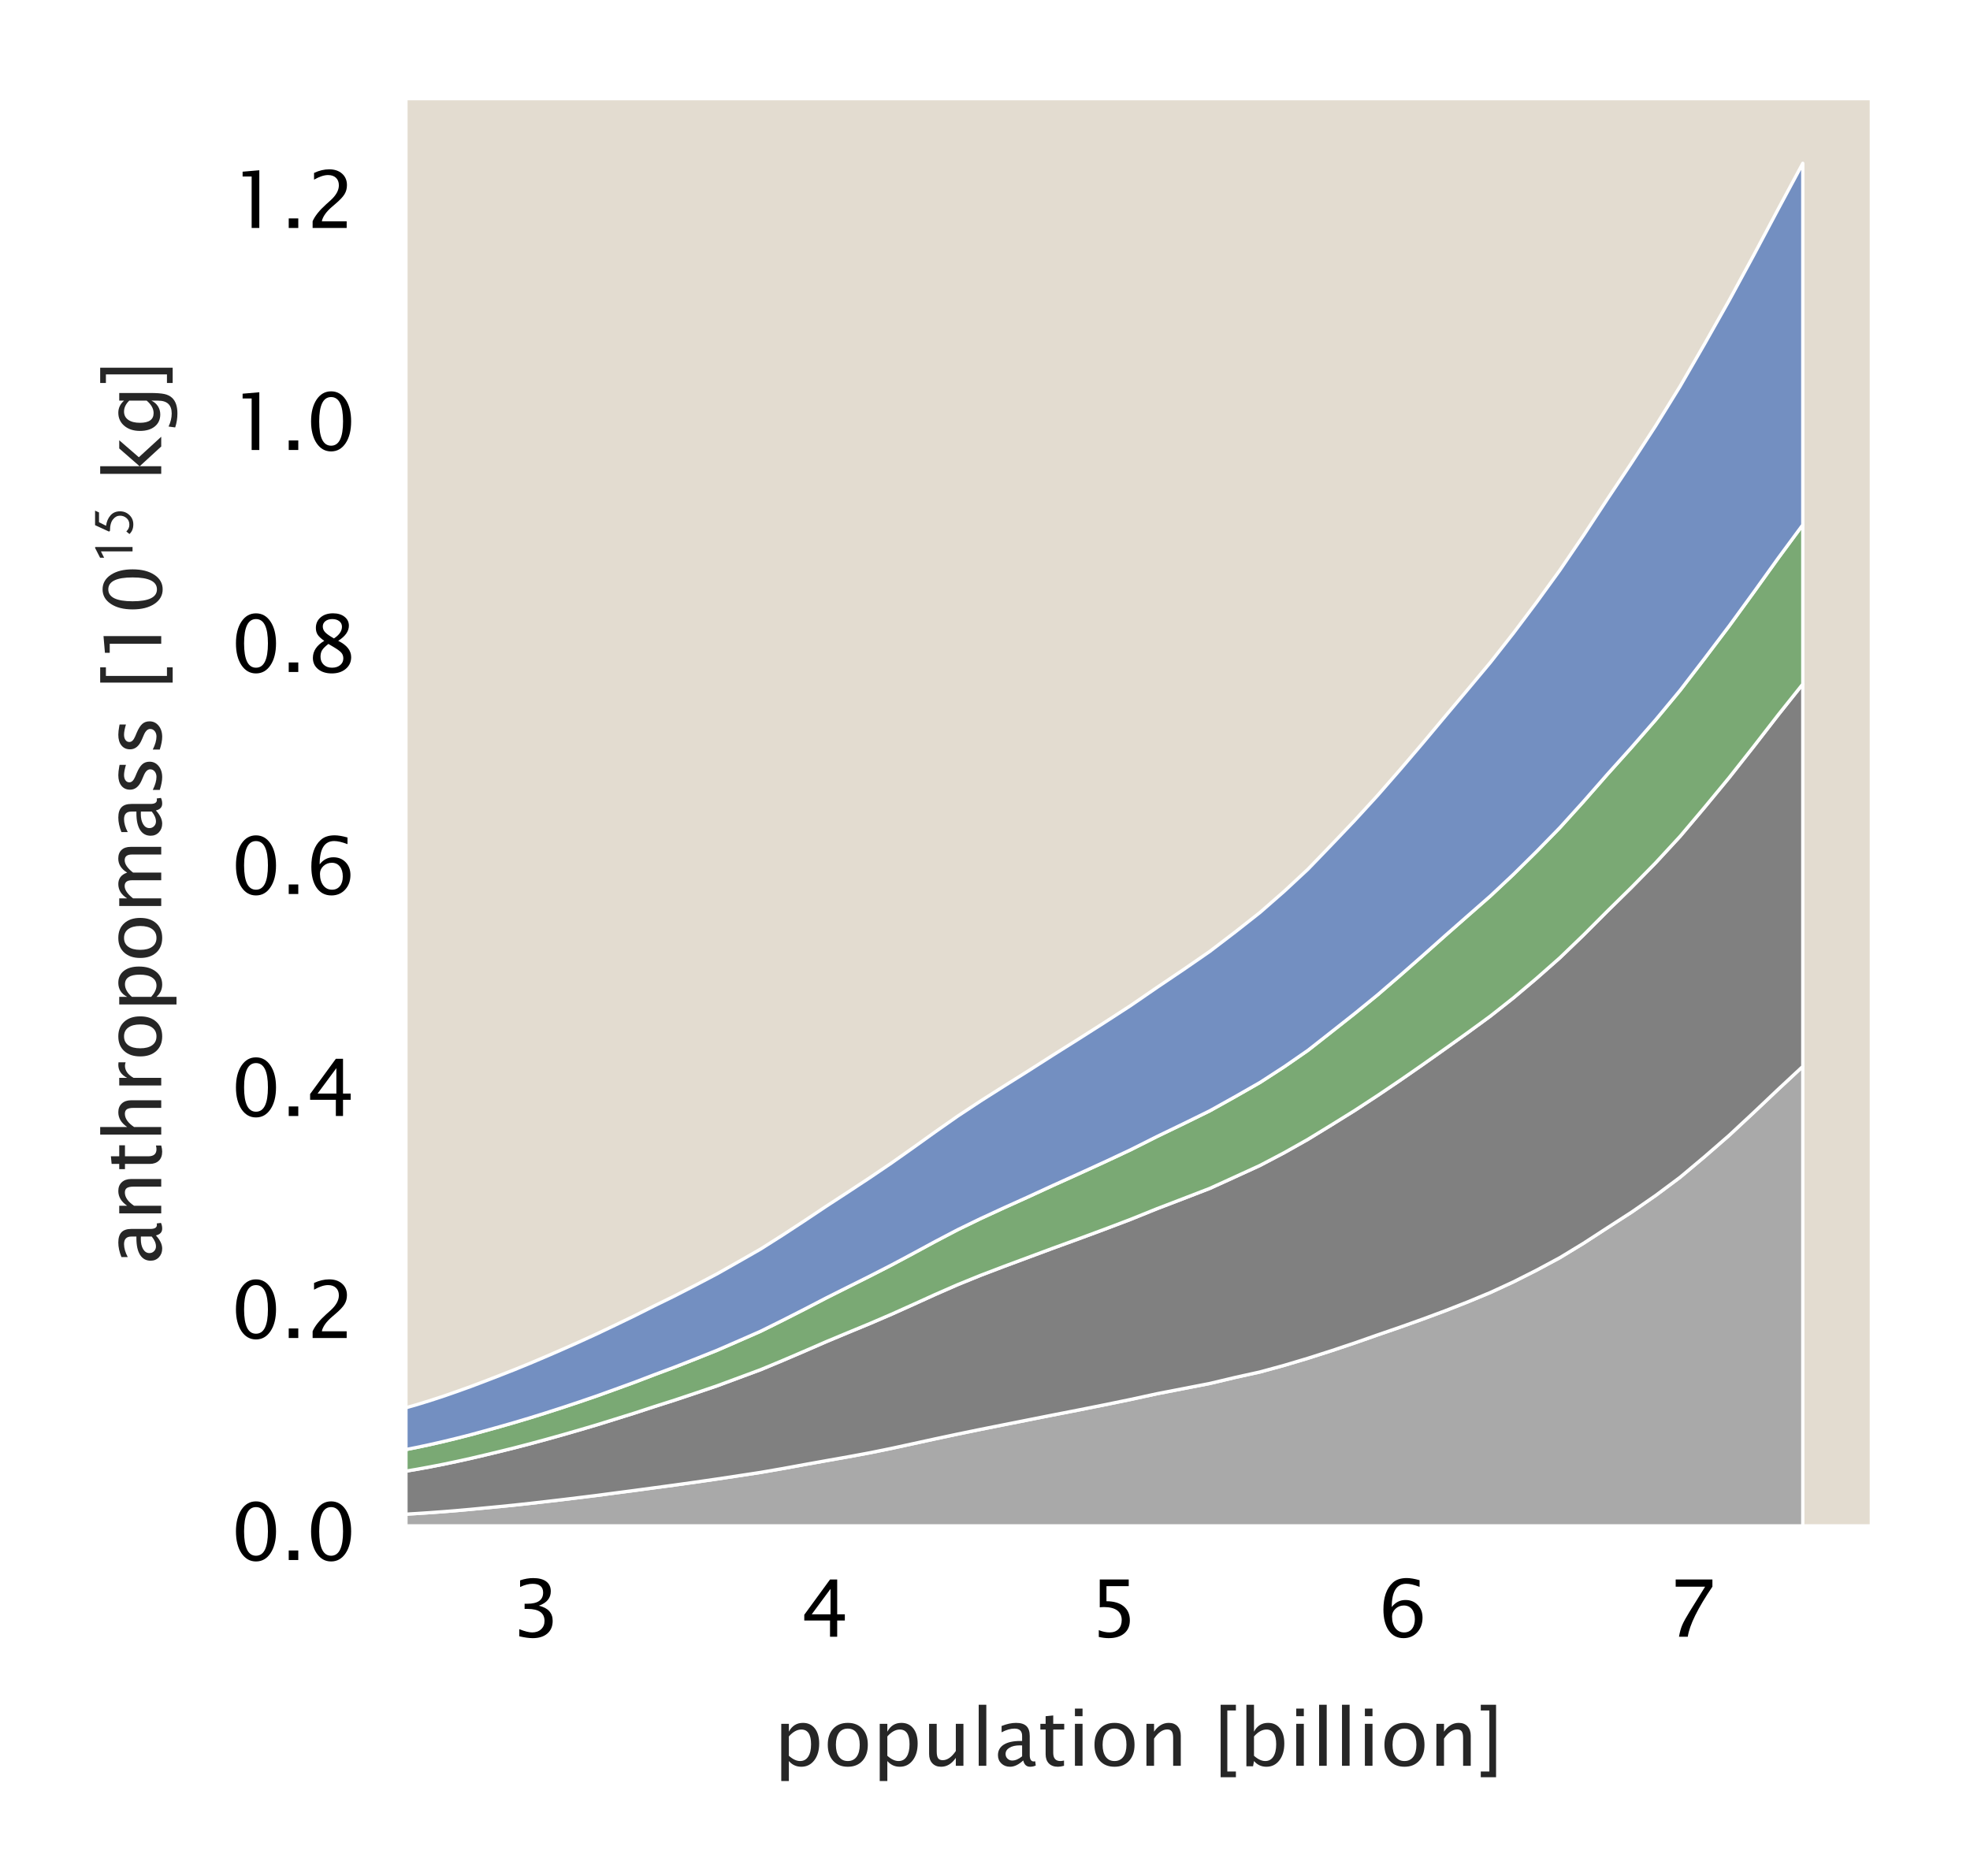 <?xml version="1.0" encoding="utf-8" standalone="no"?>
<!DOCTYPE svg PUBLIC "-//W3C//DTD SVG 1.1//EN"
  "http://www.w3.org/Graphics/SVG/1.1/DTD/svg11.dtd">
<!-- Created with matplotlib (https://matplotlib.org/) -->
<svg height="142.185pt" version="1.1" viewBox="0 0 149.287 142.185" width="149.287pt" xmlns="http://www.w3.org/2000/svg" xmlns:xlink="http://www.w3.org/1999/xlink">
 <defs>
  <style type="text/css">*{stroke-linecap:butt;stroke-linejoin:round;}</style>
 </defs>
 <g id="figure_1">
  <g id="patch_1">
   <path d="M 0 142.185 
L 149.287 142.185 
L 149.287 0 
L 0 0 
z
" style="fill:#ffffff;"/>
  </g>
  <g id="axes_1">
   <g id="patch_2">
    <path d="M 30.487 115.92 
L 142.087 115.92 
L 142.087 7.2 
L 30.487 7.2 
z
" style="fill:#e3dcd0;"/>
   </g>
   <g id="matplotlib.axis_1">
    <g id="xtick_1">
     <g id="text_1">
      <!-- 3 -->
      <g transform="translate(38.744 124.046)scale(0.06 -0.06)">
       <defs>
        <path d="M 10.156 0.531 
L 10.156 9.516 
Q 20.453 5.422 26.375 5.422 
Q 33.344 5.422 37.672 9.422 
Q 42 13.422 42 19.875 
Q 42 35.109 20.656 35.109 
L 16.844 35.109 
L 16.844 41.609 
L 20.219 41.656 
Q 40.234 41.656 40.234 55.766 
Q 40.234 66.844 26.953 66.844 
Q 19.828 66.844 11.141 62.797 
L 11.141 71.188 
Q 19.672 74.078 27.594 74.078 
Q 38.375 74.078 44.141 69.781 
Q 49.906 65.484 49.906 57.328 
Q 49.906 44.578 34.812 39.156 
Q 52.297 35.109 52.297 20.016 
Q 52.297 9.812 45.547 4 
Q 38.812 -1.812 27.047 -1.812 
Q 20.359 -1.812 10.156 0.531 
z
" id="LucidaSansUnicode-51"/>
       </defs>
       <use xlink:href="#LucidaSansUnicode-51"/>
      </g>
     </g>
    </g>
    <g id="xtick_2">
     <g id="text_2">
      <!-- 4 -->
      <g transform="translate(60.641 124.046)scale(0.06 -0.06)">
       <defs>
        <path d="M 37.641 0 
L 37.641 20.453 
L 5.125 20.453 
L 5.125 27.734 
L 37.641 72.266 
L 46.688 72.266 
L 46.688 28.328 
L 56.344 28.328 
L 56.344 20.453 
L 46.688 20.453 
L 46.688 0 
z
M 14.547 28.328 
L 38.281 28.328 
L 38.281 60.453 
z
" id="LucidaSansUnicode-52"/>
       </defs>
       <use xlink:href="#LucidaSansUnicode-52"/>
      </g>
     </g>
    </g>
    <g id="xtick_3">
     <g id="text_3">
      <!-- 5 -->
      <g transform="translate(82.538 124.046)scale(0.06 -0.06)">
       <defs>
        <path d="M 12.156 -0.297 
L 12.156 8.297 
Q 19.344 5.422 25.828 5.422 
Q 32.953 5.422 37.031 9.609 
Q 41.109 13.812 41.109 21.188 
Q 41.109 29.109 35.344 33.281 
Q 29.594 37.453 18.703 37.453 
Q 16.156 37.453 13.375 37.109 
L 13.375 72.266 
L 49.953 72.266 
L 49.953 63.875 
L 21.828 63.875 
L 21.828 44.828 
Q 35.75 44.828 43.562 38.422 
Q 51.375 32.031 51.375 20.703 
Q 51.375 10.156 44.266 4.172 
Q 37.156 -1.812 24.656 -1.812 
Q 19.094 -1.812 12.156 -0.297 
z
" id="LucidaSansUnicode-53"/>
       </defs>
       <use xlink:href="#LucidaSansUnicode-53"/>
      </g>
     </g>
    </g>
    <g id="xtick_4">
     <g id="text_4">
      <!-- 6 -->
      <g transform="translate(104.435 124.046)scale(0.06 -0.06)">
       <defs>
        <path d="M 17.188 37.453 
Q 24.078 46.391 34.516 46.391 
Q 44 46.391 50.031 40.109 
Q 56.062 33.844 56.062 24.031 
Q 56.062 12.75 49.297 5.469 
Q 42.531 -1.812 32.078 -1.812 
Q 20.172 -1.812 13.422 7.828 
Q 6.688 17.484 6.688 34.516 
Q 6.688 57.469 18.453 68.219 
Q 24.859 74.125 36.141 74.125 
Q 42.672 74.125 52.344 71.391 
L 52.344 62.984 
Q 42.141 66.891 35.547 66.891 
Q 17.188 66.891 17.188 37.453 
z
M 46.391 22.125 
Q 46.391 30.125 42.672 34.781 
Q 38.969 39.453 32.516 39.453 
Q 26.375 39.453 21.969 35.344 
Q 17.578 31.25 17.578 25.484 
Q 17.578 16.406 21.75 10.906 
Q 25.922 5.422 32.812 5.422 
Q 39.062 5.422 42.719 9.906 
Q 46.391 14.406 46.391 22.125 
z
" id="LucidaSansUnicode-54"/>
       </defs>
       <use xlink:href="#LucidaSansUnicode-54"/>
      </g>
     </g>
    </g>
    <g id="xtick_5">
     <g id="text_5">
      <!-- 7 -->
      <g transform="translate(126.333 124.046)scale(0.06 -0.06)">
       <defs>
        <path d="M 15.047 0 
Q 16.453 8.453 19.062 14.594 
Q 21.688 20.75 28.328 31.5 
L 48.047 63.234 
L 10.844 63.234 
L 10.844 72.266 
L 57.234 72.266 
L 57.234 63.234 
Q 29.438 22.266 26.125 0 
z
" id="LucidaSansUnicode-55"/>
       </defs>
       <use xlink:href="#LucidaSansUnicode-55"/>
      </g>
     </g>
    </g>
    <g id="text_6">
     <!-- population [billion] -->
     <g style="fill:#262626;" transform="translate(58.627 133.828)scale(0.06 -0.06)">
      <defs>
       <path d="M 9.625 -19.281 
L 9.625 53.031 
L 19.234 53.031 
L 19.234 43.062 
Q 25.141 54.203 36.969 54.203 
Q 46.531 54.203 52.016 47.219 
Q 57.516 40.234 57.516 28.125 
Q 57.516 14.938 51.281 6.859 
Q 45.062 -1.219 34.906 -1.219 
Q 25.484 -1.219 19.234 6 
L 19.234 -19.281 
z
M 19.234 12.641 
Q 26.656 6 33.406 6 
Q 40.047 6 43.656 11.547 
Q 47.266 17.094 47.266 27.156 
Q 47.266 45.797 34.969 45.797 
Q 26.906 45.797 19.234 37.062 
z
" id="LucidaSansUnicode-112"/>
       <path d="M 30.719 -1.219 
Q 19.047 -1.219 12.234 6.25 
Q 5.422 13.719 5.422 26.516 
Q 5.422 39.312 12.234 46.75 
Q 19.047 54.203 30.719 54.203 
Q 42.391 54.203 49.188 46.75 
Q 56 39.312 56 26.516 
Q 56 13.719 49.188 6.25 
Q 42.391 -1.219 30.719 -1.219 
z
M 30.719 6 
Q 37.891 6 41.844 11.375 
Q 45.797 16.75 45.797 26.516 
Q 45.797 36.281 41.844 41.625 
Q 37.891 46.969 30.719 46.969 
Q 23.531 46.969 19.594 41.625 
Q 15.672 36.281 15.672 26.516 
Q 15.672 16.75 19.594 11.375 
Q 23.531 6 30.719 6 
z
" id="LucidaSansUnicode-111"/>
       <path d="M 42.781 0 
L 42.781 9.969 
Q 35.109 -1.219 24.172 -1.219 
Q 17.234 -1.219 13.125 3.141 
Q 9.031 7.516 9.031 14.938 
L 9.031 53.031 
L 18.656 53.031 
L 18.656 18.062 
Q 18.656 12.109 20.391 9.594 
Q 22.125 7.078 26.172 7.078 
Q 34.969 7.078 42.781 18.656 
L 42.781 53.031 
L 52.391 53.031 
L 52.391 0 
z
" id="LucidaSansUnicode-117"/>
       <path d="M 9.625 0 
L 9.625 77.094 
L 19.234 77.094 
L 19.234 0 
z
" id="LucidaSansUnicode-108"/>
       <path d="M 36.969 6.734 
Q 28.328 -1.219 20.312 -1.219 
Q 13.719 -1.219 9.375 2.906 
Q 5.031 7.031 5.031 13.328 
Q 5.031 22.016 12.328 26.672 
Q 19.625 31.344 33.297 31.344 
L 35.547 31.344 
L 35.547 37.75 
Q 35.547 46.969 25.922 46.969 
Q 18.453 46.969 9.625 42.281 
L 9.625 50.25 
Q 19.344 54.203 27.938 54.203 
Q 36.766 54.203 40.969 50.172 
Q 45.172 46.141 45.172 37.75 
L 45.172 13.719 
Q 45.172 5.469 50.25 5.469 
Q 50.875 5.469 52.094 5.672 
L 52.781 0.344 
Q 49.516 -1.219 45.562 -1.219 
Q 38.812 -1.219 36.969 6.734 
z
M 35.547 11.969 
L 35.547 25.688 
L 32.469 25.781 
Q 24.469 25.781 19.562 22.797 
Q 14.656 19.828 14.656 14.891 
Q 14.656 11.422 17.094 9.031 
Q 19.531 6.641 23.047 6.641 
Q 29.047 6.641 35.547 11.969 
z
" id="LucidaSansUnicode-97"/>
       <path d="M 33.25 0 
Q 28.812 -1.219 25.531 -1.219 
Q 18.219 -1.219 14.109 2.969 
Q 10.016 7.172 10.016 14.656 
L 10.016 45.797 
L 3.375 45.797 
L 3.375 53.031 
L 10.016 53.031 
L 10.016 62.641 
L 19.625 63.578 
L 19.625 53.031 
L 33.5 53.031 
L 33.5 45.797 
L 19.625 45.797 
L 19.625 16.406 
Q 19.625 6 28.609 6 
Q 30.516 6 33.25 6.641 
z
" id="LucidaSansUnicode-116"/>
       <path d="M 9.625 0 
L 9.625 53.031 
L 19.234 53.031 
L 19.234 0 
z
M 9.625 62.641 
L 9.625 72.266 
L 19.234 72.266 
L 19.234 62.641 
z
" id="LucidaSansUnicode-105"/>
       <path d="M 9.625 0 
L 9.625 53.031 
L 19.234 53.031 
L 19.234 43.062 
Q 26.859 54.203 37.891 54.203 
Q 44.828 54.203 48.906 49.828 
Q 52.984 45.453 52.984 38.094 
L 52.984 0 
L 43.359 0 
L 43.359 34.969 
Q 43.359 40.875 41.625 43.391 
Q 39.891 45.906 35.891 45.906 
Q 27.047 45.906 19.234 34.328 
L 19.234 0 
z
" id="LucidaSansUnicode-110"/>
       <path id="LucidaSansUnicode-32"/>
       <path d="M 9.625 -14.453 
L 9.625 77.094 
L 28.906 77.094 
L 28.906 69.875 
L 18.062 69.875 
L 18.062 -7.234 
L 28.906 -7.234 
L 28.906 -14.453 
z
" id="LucidaSansUnicode-91"/>
       <path d="M 9.625 -0.594 
L 9.625 77.094 
L 19.234 77.094 
L 19.234 43.062 
Q 25.141 54.203 36.969 54.203 
Q 46.531 54.203 52.016 47.219 
Q 57.516 40.234 57.516 28.125 
Q 57.516 14.938 51.281 6.859 
Q 45.062 -1.219 34.906 -1.219 
Q 25.484 -1.219 19.234 6 
L 18.062 -0.594 
z
M 19.234 12.641 
Q 26.656 6 33.406 6 
Q 40.047 6 43.656 11.547 
Q 47.266 17.094 47.266 27.156 
Q 47.266 45.797 34.969 45.797 
Q 26.906 45.797 19.234 37.062 
z
" id="LucidaSansUnicode-98"/>
       <path d="M 22.906 77.094 
L 22.906 -14.453 
L 3.609 -14.453 
L 3.609 -7.234 
L 14.453 -7.234 
L 14.453 69.875 
L 3.609 69.875 
L 3.609 77.094 
z
" id="LucidaSansUnicode-93"/>
      </defs>
      <use xlink:href="#LucidaSansUnicode-112"/>
      <use x="62.939" xlink:href="#LucidaSansUnicode-111"/>
      <use x="124.365" xlink:href="#LucidaSansUnicode-112"/>
      <use x="187.305" xlink:href="#LucidaSansUnicode-117"/>
      <use x="249.365" xlink:href="#LucidaSansUnicode-108"/>
      <use x="278.271" xlink:href="#LucidaSansUnicode-97"/>
      <use x="333.496" xlink:href="#LucidaSansUnicode-116"/>
      <use x="370.898" xlink:href="#LucidaSansUnicode-105"/>
      <use x="399.805" xlink:href="#LucidaSansUnicode-111"/>
      <use x="461.23" xlink:href="#LucidaSansUnicode-110"/>
      <use x="523.291" xlink:href="#LucidaSansUnicode-32"/>
      <use x="554.932" xlink:href="#LucidaSansUnicode-91"/>
      <use x="587.451" xlink:href="#LucidaSansUnicode-98"/>
      <use x="650.391" xlink:href="#LucidaSansUnicode-105"/>
      <use x="679.297" xlink:href="#LucidaSansUnicode-108"/>
      <use x="708.203" xlink:href="#LucidaSansUnicode-108"/>
      <use x="737.109" xlink:href="#LucidaSansUnicode-105"/>
      <use x="766.016" xlink:href="#LucidaSansUnicode-111"/>
      <use x="827.441" xlink:href="#LucidaSansUnicode-110"/>
      <use x="889.502" xlink:href="#LucidaSansUnicode-93"/>
     </g>
    </g>
   </g>
   <g id="matplotlib.axis_2">
    <g id="ytick_1">
     <g id="text_7">
      <!-- 0.0 -->
      <g transform="translate(17.5 118.233)scale(0.06 -0.06)">
       <defs>
        <path d="M 31.641 -1.812 
Q 20.266 -1.812 13.297 8.609 
Q 6.344 19.047 6.344 36.141 
Q 6.344 53.219 13.297 63.641 
Q 20.266 74.078 31.641 74.078 
Q 43.062 74.078 50 63.672 
Q 56.938 53.266 56.938 36.141 
Q 56.938 19.047 50 8.609 
Q 43.062 -1.812 31.641 -1.812 
z
M 31.641 5.422 
Q 46.734 5.422 46.734 36.141 
Q 46.734 66.844 31.641 66.844 
Q 16.609 66.844 16.609 36.141 
Q 16.609 5.422 31.641 5.422 
z
" id="LucidaSansUnicode-48"/>
        <path d="M 9.766 0 
L 9.766 12.062 
L 21.828 12.062 
L 21.828 0 
z
" id="LucidaSansUnicode-46"/>
       </defs>
       <use xlink:href="#LucidaSansUnicode-48"/>
       <use x="63.232" xlink:href="#LucidaSansUnicode-46"/>
       <use x="94.873" xlink:href="#LucidaSansUnicode-48"/>
      </g>
     </g>
    </g>
    <g id="ytick_2">
     <g id="text_8">
      <!-- 0.2 -->
      <g transform="translate(17.5 101.407)scale(0.06 -0.06)">
       <defs>
        <path d="M 8.297 0 
L 8.297 8.453 
Q 12.5 18.266 25.297 29.828 
L 30.812 34.766 
Q 41.453 44.391 41.453 53.859 
Q 41.453 59.906 37.812 63.375 
Q 34.188 66.844 27.781 66.844 
Q 20.312 66.844 10.109 61.031 
L 10.109 69.531 
Q 19.734 74.078 29.25 74.078 
Q 39.406 74.078 45.531 68.609 
Q 51.656 63.141 51.656 54.109 
Q 51.656 47.609 48.547 42.578 
Q 45.453 37.547 37.016 30.375 
L 33.297 27.203 
Q 21.734 17.391 19.922 8.453 
L 51.312 8.453 
L 51.312 0 
z
" id="LucidaSansUnicode-50"/>
       </defs>
       <use xlink:href="#LucidaSansUnicode-48"/>
       <use x="63.232" xlink:href="#LucidaSansUnicode-46"/>
       <use x="94.873" xlink:href="#LucidaSansUnicode-50"/>
      </g>
     </g>
    </g>
    <g id="ytick_3">
     <g id="text_9">
      <!-- 0.4 -->
      <g transform="translate(17.5 84.581)scale(0.06 -0.06)">
       <use xlink:href="#LucidaSansUnicode-48"/>
       <use x="63.232" xlink:href="#LucidaSansUnicode-46"/>
       <use x="94.873" xlink:href="#LucidaSansUnicode-52"/>
      </g>
     </g>
    </g>
    <g id="ytick_4">
     <g id="text_10">
      <!-- 0.6 -->
      <g transform="translate(17.5 67.756)scale(0.06 -0.06)">
       <use xlink:href="#LucidaSansUnicode-48"/>
       <use x="63.232" xlink:href="#LucidaSansUnicode-46"/>
       <use x="94.873" xlink:href="#LucidaSansUnicode-54"/>
      </g>
     </g>
    </g>
    <g id="ytick_5">
     <g id="text_11">
      <!-- 0.8 -->
      <g transform="translate(17.5 50.93)scale(0.06 -0.06)">
       <defs>
        <path d="M 23 39.359 
Q 17.047 43.5 14.719 47.062 
Q 12.406 50.641 12.406 55.672 
Q 12.406 63.875 18.406 69 
Q 24.422 74.125 34.078 74.125 
Q 43.016 74.125 48.562 69.781 
Q 54.109 65.438 54.109 58.5 
Q 54.109 48 40.625 39.359 
Q 56.984 31.344 56.984 18.703 
Q 56.984 9.672 50.141 3.922 
Q 43.312 -1.812 32.562 -1.812 
Q 21.828 -1.812 15.234 3.578 
Q 8.641 8.984 8.641 17.781 
Q 8.641 30.766 23 39.359 
z
M 35.25 42.391 
Q 45.359 49.031 45.359 57.172 
Q 45.359 61.531 41.969 64.188 
Q 38.578 66.844 33.109 66.844 
Q 27.781 66.844 24.453 64.234 
Q 21.141 61.625 21.141 57.469 
Q 21.141 53.422 24.141 50.188 
Q 27.156 46.969 35.25 42.391 
z
M 28.219 35.453 
Q 22.406 30.953 20.328 27.609 
Q 18.266 24.266 18.266 19.281 
Q 18.266 13.094 22.266 9.25 
Q 26.266 5.422 32.812 5.422 
Q 39.109 5.422 43.094 8.688 
Q 47.078 11.969 47.078 17.188 
Q 47.078 21.391 44.609 24.297 
Q 42.141 27.203 35.062 31.391 
z
" id="LucidaSansUnicode-56"/>
       </defs>
       <use xlink:href="#LucidaSansUnicode-48"/>
       <use x="63.232" xlink:href="#LucidaSansUnicode-46"/>
       <use x="94.873" xlink:href="#LucidaSansUnicode-56"/>
      </g>
     </g>
    </g>
    <g id="ytick_6">
     <g id="text_12">
      <!-- 1.0 -->
      <g transform="translate(17.5 34.104)scale(0.06 -0.06)">
       <defs>
        <path d="M 26.172 0 
L 26.172 65.047 
L 14.75 65.047 
L 14.75 71.094 
L 35.844 72.906 
L 35.844 0 
z
" id="LucidaSansUnicode-49"/>
       </defs>
       <use xlink:href="#LucidaSansUnicode-49"/>
       <use x="63.232" xlink:href="#LucidaSansUnicode-46"/>
       <use x="94.873" xlink:href="#LucidaSansUnicode-48"/>
      </g>
     </g>
    </g>
    <g id="ytick_7">
     <g id="text_13">
      <!-- 1.2 -->
      <g transform="translate(17.5 17.278)scale(0.06 -0.06)">
       <use xlink:href="#LucidaSansUnicode-49"/>
       <use x="63.232" xlink:href="#LucidaSansUnicode-46"/>
       <use x="94.873" xlink:href="#LucidaSansUnicode-50"/>
      </g>
     </g>
    </g>
    <g id="text_14">
     <!-- anthropomass [10$^{15}$ kg] -->
     <g style="fill:#262626;" transform="translate(12.24 95.85)rotate(-90)scale(0.06 -0.06)">
      <defs>
       <path d="M 9.625 0 
L 9.625 77.094 
L 19.234 77.094 
L 19.234 43.062 
Q 26.859 54.203 37.891 54.203 
Q 44.828 54.203 48.906 49.828 
Q 52.984 45.453 52.984 38.094 
L 52.984 0 
L 43.359 0 
L 43.359 34.969 
Q 43.359 40.875 41.625 43.391 
Q 39.891 45.906 35.891 45.906 
Q 27.047 45.906 19.234 34.328 
L 19.234 0 
z
" id="LucidaSansUnicode-104"/>
       <path d="M 9.625 0 
L 9.625 53.031 
L 19.234 53.031 
L 19.234 43.062 
Q 24.953 54.203 35.844 54.203 
Q 37.312 54.203 38.922 53.953 
L 38.922 44.969 
Q 36.422 45.797 34.516 45.797 
Q 25.391 45.797 19.234 34.969 
L 19.234 0 
z
" id="LucidaSansUnicode-114"/>
       <path d="M 9.625 0 
L 9.625 53.031 
L 19.234 53.031 
L 19.234 43.062 
Q 26.266 54.203 37.312 54.203 
Q 47.953 54.203 51.812 43.062 
Q 58.641 54.25 69.578 54.25 
Q 76.562 54.25 80.438 50.125 
Q 84.328 46 84.328 38.578 
L 84.328 0 
L 74.656 0 
L 74.656 37.062 
Q 74.656 46.141 67.484 46.141 
Q 60.016 46.141 51.812 35.547 
L 51.812 0 
L 42.141 0 
L 42.141 37.062 
Q 42.141 46.188 34.812 46.188 
Q 27.547 46.188 19.234 35.547 
L 19.234 0 
z
" id="LucidaSansUnicode-109"/>
       <path d="M 7.672 1.859 
L 7.672 10.688 
Q 17.094 6 24.078 6 
Q 28.219 6 30.953 8.25 
Q 33.688 10.5 33.688 13.875 
Q 33.688 18.797 26.031 22.016 
L 20.406 24.422 
Q 7.953 29.594 7.953 39.312 
Q 7.953 46.234 12.859 50.219 
Q 17.781 54.203 26.312 54.203 
Q 30.766 54.203 37.312 52.984 
L 39.312 52.594 
L 39.312 44.578 
Q 31.25 46.969 26.469 46.969 
Q 22.266 46.969 19.75 45.141 
Q 17.234 43.312 17.234 40.234 
Q 17.234 35.891 24.266 32.906 
L 28.906 30.953 
Q 36.766 27.641 40.031 23.953 
Q 43.312 20.266 43.312 14.75 
Q 43.312 7.766 37.797 3.266 
Q 32.281 -1.219 23.688 -1.219 
Q 17.094 -1.219 7.672 1.859 
z
" id="LucidaSansUnicode-115"/>
       <path d="M 30.203 0 
L 22.297 0 
L 22.297 57 
Q 20.094 56 15.75 53.75 
Q 11.406 51.5 10.797 51.203 
L 10.797 58.5 
L 28.797 67.703 
L 30.203 67.203 
z
" id="STIXGeneral-Regular-120803"/>
       <path d="M 45.797 67.594 
L 42.594 60.5 
L 24.906 60.5 
L 18.5 47.797 
Q 29.906 46.203 37.25 39.75 
Q 44.594 33.297 44.594 22.594 
Q 44.594 12.703 37.844 5.641 
Q 31.094 -1.406 21 -1.406 
Q 10 -1.406 3.594 5.594 
L 8.297 11.203 
Q 13.406 5.703 20.5 5.703 
Q 27.906 5.703 32.297 10.75 
Q 36.703 15.797 36.703 22.594 
Q 36.703 30 30.094 35.203 
Q 23.406 40.703 9.406 40.703 
L 8 42.406 
L 19.594 67.594 
z
" id="STIXGeneral-Regular-120807"/>
       <path d="M 9.625 0 
L 9.625 77.094 
L 19.234 77.094 
L 19.234 27.297 
L 41.703 53.031 
L 52.047 53.031 
L 30.609 28.266 
L 56.5 0 
L 44.188 0 
L 19.234 27.203 
L 19.234 0 
z
" id="LucidaSansUnicode-107"/>
       <path d="M 9.812 -17.625 
L 10.938 -9.281 
Q 19.281 -13.234 27.438 -13.234 
Q 43.656 -13.234 43.656 4 
L 43.656 12.359 
Q 41.156 7.078 36.547 4.141 
Q 31.938 1.219 26.266 1.219 
Q 16.656 1.219 11.031 8.125 
Q 5.422 15.047 5.422 26.859 
Q 5.422 38.969 11.812 46.578 
Q 18.219 54.203 28.375 54.203 
Q 37.25 54.203 43.656 46.969 
L 43.656 53.031 
L 53.328 53.031 
L 53.328 14.453 
Q 53.328 2 52.031 -3.984 
Q 50.734 -9.969 47.172 -13.766 
Q 40.875 -20.453 27.484 -20.453 
Q 18.312 -20.453 9.812 -17.625 
z
M 43.656 18.359 
L 43.656 40.375 
Q 37.312 46.969 29.828 46.969 
Q 23.188 46.969 19.422 41.641 
Q 15.672 36.328 15.672 26.906 
Q 15.672 9.625 27.938 9.625 
Q 36.281 9.625 43.656 18.359 
z
" id="LucidaSansUnicode-103"/>
      </defs>
      <use transform="translate(0 0.37)" xlink:href="#LucidaSansUnicode-97"/>
      <use transform="translate(55.225 0.37)" xlink:href="#LucidaSansUnicode-110"/>
      <use transform="translate(117.285 0.37)" xlink:href="#LucidaSansUnicode-116"/>
      <use transform="translate(154.688 0.37)" xlink:href="#LucidaSansUnicode-104"/>
      <use transform="translate(216.748 0.37)" xlink:href="#LucidaSansUnicode-114"/>
      <use transform="translate(257.666 0.37)" xlink:href="#LucidaSansUnicode-111"/>
      <use transform="translate(319.092 0.37)" xlink:href="#LucidaSansUnicode-112"/>
      <use transform="translate(382.031 0.37)" xlink:href="#LucidaSansUnicode-111"/>
      <use transform="translate(443.457 0.37)" xlink:href="#LucidaSansUnicode-109"/>
      <use transform="translate(536.816 0.37)" xlink:href="#LucidaSansUnicode-97"/>
      <use transform="translate(592.041 0.37)" xlink:href="#LucidaSansUnicode-115"/>
      <use transform="translate(643.018 0.37)" xlink:href="#LucidaSansUnicode-115"/>
      <use transform="translate(693.994 0.37)" xlink:href="#LucidaSansUnicode-32"/>
      <use transform="translate(725.635 0.37)" xlink:href="#LucidaSansUnicode-91"/>
      <use transform="translate(758.154 0.37)" xlink:href="#LucidaSansUnicode-49"/>
      <use transform="translate(821.387 0.37)" xlink:href="#LucidaSansUnicode-48"/>
      <use transform="translate(885.412 36.608)scale(0.7)" xlink:href="#STIXGeneral-Regular-120803"/>
      <use transform="translate(920.412 36.608)scale(0.7)" xlink:href="#STIXGeneral-Regular-120807"/>
      <use transform="translate(957.677 0.37)" xlink:href="#LucidaSansUnicode-32"/>
      <use transform="translate(989.317 0.37)" xlink:href="#LucidaSansUnicode-107"/>
      <use transform="translate(1047.765 0.37)" xlink:href="#LucidaSansUnicode-103"/>
      <use transform="translate(1110.118 0.37)" xlink:href="#LucidaSansUnicode-93"/>
     </g>
    </g>
   </g>
   <g id="PolyCollection_1">
    <defs>
     <path d="M 30.487 -27.412 
L 30.487 -26.265 
L 31.528 -26.265 
L 32.552 -26.265 
L 33.573 -26.265 
L 34.604 -26.265 
L 35.654 -26.265 
L 36.73 -26.265 
L 37.837 -26.265 
L 38.978 -26.265 
L 40.155 -26.265 
L 41.368 -26.265 
L 42.618 -26.265 
L 43.909 -26.265 
L 45.245 -26.265 
L 46.633 -26.265 
L 48.077 -26.265 
L 49.578 -26.265 
L 51.131 -26.265 
L 52.725 -26.265 
L 54.346 -26.265 
L 55.982 -26.265 
L 57.628 -26.265 
L 59.287 -26.265 
L 60.951 -26.265 
L 62.614 -26.265 
L 64.27 -26.265 
L 65.916 -26.265 
L 67.557 -26.265 
L 69.203 -26.265 
L 70.872 -26.265 
L 72.576 -26.265 
L 74.315 -26.265 
L 76.087 -26.265 
L 77.9 -26.265 
L 79.76 -26.265 
L 81.671 -26.265 
L 83.639 -26.265 
L 85.653 -26.265 
L 87.688 -26.265 
L 89.707 -26.265 
L 91.682 -26.265 
L 93.605 -26.265 
L 95.48 -26.265 
L 97.313 -26.265 
L 99.113 -26.265 
L 100.89 -26.265 
L 102.644 -26.265 
L 104.374 -26.265 
L 106.088 -26.265 
L 107.797 -26.265 
L 109.508 -26.265 
L 111.225 -26.265 
L 112.949 -26.265 
L 114.684 -26.265 
L 116.435 -26.265 
L 118.204 -26.265 
L 119.993 -26.265 
L 121.801 -26.265 
L 123.626 -26.265 
L 125.465 -26.265 
L 127.314 -26.265 
L 129.171 -26.265 
L 131.036 -26.265 
L 132.903 -26.265 
L 134.765 -26.265 
L 136.616 -26.265 
L 136.616 -61.363 
L 136.616 -61.363 
L 134.765 -59.642 
L 132.903 -57.878 
L 131.036 -56.139 
L 129.171 -54.517 
L 127.314 -52.959 
L 125.465 -51.58 
L 123.626 -50.307 
L 121.801 -49.129 
L 119.993 -47.954 
L 118.204 -46.866 
L 116.435 -45.915 
L 114.684 -45.032 
L 112.949 -44.23 
L 111.225 -43.514 
L 109.508 -42.84 
L 107.797 -42.205 
L 106.088 -41.595 
L 104.374 -41.006 
L 102.644 -40.398 
L 100.89 -39.812 
L 99.113 -39.243 
L 97.313 -38.705 
L 95.48 -38.205 
L 93.605 -37.791 
L 91.682 -37.333 
L 89.707 -36.949 
L 87.688 -36.558 
L 85.653 -36.116 
L 83.639 -35.702 
L 81.671 -35.31 
L 79.76 -34.938 
L 77.9 -34.568 
L 76.087 -34.208 
L 74.315 -33.855 
L 72.576 -33.497 
L 70.872 -33.135 
L 69.203 -32.771 
L 67.557 -32.413 
L 65.916 -32.079 
L 64.27 -31.774 
L 62.614 -31.481 
L 60.951 -31.183 
L 59.287 -30.878 
L 57.628 -30.591 
L 55.982 -30.34 
L 54.346 -30.093 
L 52.725 -29.858 
L 51.131 -29.635 
L 49.578 -29.426 
L 48.077 -29.223 
L 46.633 -29.034 
L 45.245 -28.85 
L 43.909 -28.685 
L 42.618 -28.528 
L 41.368 -28.382 
L 40.155 -28.243 
L 38.978 -28.115 
L 37.837 -28.001 
L 36.73 -27.895 
L 35.654 -27.792 
L 34.604 -27.698 
L 33.573 -27.615 
L 32.552 -27.54 
L 31.528 -27.473 
L 30.487 -27.412 
z
" id="m392010888a" style="stroke:#ffffff;stroke-width:0.25;"/>
    </defs>
    <g clip-path="url(#pa31e381146)">
     <use style="fill:#a9a9a9;stroke:#ffffff;stroke-width:0.25;" x="0" xlink:href="#m392010888a" y="142.185"/>
    </g>
   </g>
   <g id="PolyCollection_2">
    <defs>
     <path d="M 30.487 -30.646 
L 30.487 -27.412 
L 31.528 -27.473 
L 32.552 -27.54 
L 33.573 -27.615 
L 34.604 -27.698 
L 35.654 -27.792 
L 36.73 -27.895 
L 37.837 -28.001 
L 38.978 -28.115 
L 40.155 -28.243 
L 41.368 -28.382 
L 42.618 -28.528 
L 43.909 -28.685 
L 45.245 -28.85 
L 46.633 -29.034 
L 48.077 -29.223 
L 49.578 -29.426 
L 51.131 -29.635 
L 52.725 -29.858 
L 54.346 -30.093 
L 55.982 -30.34 
L 57.628 -30.591 
L 59.287 -30.878 
L 60.951 -31.183 
L 62.614 -31.481 
L 64.27 -31.774 
L 65.916 -32.079 
L 67.557 -32.413 
L 69.203 -32.771 
L 70.872 -33.135 
L 72.576 -33.497 
L 74.315 -33.855 
L 76.087 -34.208 
L 77.9 -34.568 
L 79.76 -34.938 
L 81.671 -35.31 
L 83.639 -35.702 
L 85.653 -36.116 
L 87.688 -36.558 
L 89.707 -36.949 
L 91.682 -37.333 
L 93.605 -37.791 
L 95.48 -38.205 
L 97.313 -38.705 
L 99.113 -39.243 
L 100.89 -39.812 
L 102.644 -40.398 
L 104.374 -41.006 
L 106.088 -41.595 
L 107.797 -42.205 
L 109.508 -42.84 
L 111.225 -43.514 
L 112.949 -44.23 
L 114.684 -45.032 
L 116.435 -45.915 
L 118.204 -46.866 
L 119.993 -47.954 
L 121.801 -49.129 
L 123.626 -50.307 
L 125.465 -51.58 
L 127.314 -52.959 
L 129.171 -54.517 
L 131.036 -56.139 
L 132.903 -57.878 
L 134.765 -59.642 
L 136.616 -61.363 
L 136.616 -90.342 
L 136.616 -90.342 
L 134.765 -88.023 
L 132.903 -85.619 
L 131.036 -83.252 
L 129.171 -80.995 
L 127.314 -78.796 
L 125.465 -76.796 
L 123.626 -74.921 
L 121.801 -73.127 
L 119.993 -71.315 
L 118.204 -69.593 
L 116.435 -68.033 
L 114.684 -66.553 
L 112.949 -65.183 
L 111.225 -63.923 
L 109.508 -62.696 
L 107.797 -61.485 
L 106.088 -60.3 
L 104.374 -59.142 
L 102.644 -58.012 
L 100.89 -56.922 
L 99.113 -55.834 
L 97.313 -54.82 
L 95.48 -53.856 
L 93.605 -52.996 
L 91.682 -52.12 
L 89.707 -51.357 
L 87.688 -50.583 
L 85.653 -49.76 
L 83.639 -48.997 
L 81.671 -48.268 
L 79.76 -47.573 
L 77.9 -46.881 
L 76.087 -46.207 
L 74.315 -45.531 
L 72.576 -44.824 
L 70.872 -44.077 
L 69.203 -43.318 
L 67.557 -42.579 
L 65.916 -41.873 
L 64.27 -41.192 
L 62.614 -40.501 
L 60.951 -39.777 
L 59.287 -39.064 
L 57.628 -38.373 
L 55.982 -37.763 
L 54.346 -37.157 
L 52.725 -36.606 
L 51.131 -36.073 
L 49.578 -35.578 
L 48.077 -35.086 
L 46.633 -34.634 
L 45.245 -34.203 
L 43.909 -33.808 
L 42.618 -33.436 
L 41.368 -33.087 
L 40.155 -32.758 
L 38.978 -32.452 
L 37.837 -32.17 
L 36.73 -31.904 
L 35.654 -31.651 
L 34.604 -31.42 
L 33.573 -31.203 
L 32.552 -31.005 
L 31.528 -30.818 
L 30.487 -30.646 
z
" id="m6f85cdedae" style="stroke:#ffffff;stroke-width:0.25;"/>
    </defs>
    <g clip-path="url(#pa31e381146)">
     <use style="fill:#808080;stroke:#ffffff;stroke-width:0.25;" x="0" xlink:href="#m6f85cdedae" y="142.185"/>
    </g>
   </g>
   <g id="PolyCollection_3">
    <defs>
     <path d="M 30.487 -32.274 
L 30.487 -30.646 
L 31.528 -30.818 
L 32.552 -31.005 
L 33.573 -31.203 
L 34.604 -31.42 
L 35.654 -31.651 
L 36.73 -31.904 
L 37.837 -32.17 
L 38.978 -32.452 
L 40.155 -32.758 
L 41.368 -33.087 
L 42.618 -33.436 
L 43.909 -33.808 
L 45.245 -34.203 
L 46.633 -34.634 
L 48.077 -35.086 
L 49.578 -35.578 
L 51.131 -36.073 
L 52.725 -36.606 
L 54.346 -37.157 
L 55.982 -37.763 
L 57.628 -38.373 
L 59.287 -39.064 
L 60.951 -39.777 
L 62.614 -40.501 
L 64.27 -41.192 
L 65.916 -41.873 
L 67.557 -42.579 
L 69.203 -43.318 
L 70.872 -44.077 
L 72.576 -44.824 
L 74.315 -45.531 
L 76.087 -46.207 
L 77.9 -46.881 
L 79.76 -47.573 
L 81.671 -48.268 
L 83.639 -48.997 
L 85.653 -49.76 
L 87.688 -50.583 
L 89.707 -51.357 
L 91.682 -52.12 
L 93.605 -52.996 
L 95.48 -53.856 
L 97.313 -54.82 
L 99.113 -55.834 
L 100.89 -56.922 
L 102.644 -58.012 
L 104.374 -59.142 
L 106.088 -60.3 
L 107.797 -61.485 
L 109.508 -62.696 
L 111.225 -63.923 
L 112.949 -65.183 
L 114.684 -66.553 
L 116.435 -68.033 
L 118.204 -69.593 
L 119.993 -71.315 
L 121.801 -73.127 
L 123.626 -74.921 
L 125.465 -76.796 
L 127.314 -78.796 
L 129.171 -80.995 
L 131.036 -83.252 
L 132.903 -85.619 
L 134.765 -88.023 
L 136.616 -90.342 
L 136.616 -102.41 
L 136.616 -102.41 
L 134.765 -99.904 
L 132.903 -97.308 
L 131.036 -94.742 
L 129.171 -92.275 
L 127.314 -89.859 
L 125.465 -87.631 
L 123.626 -85.525 
L 121.801 -83.494 
L 119.993 -81.432 
L 118.204 -79.456 
L 116.435 -77.645 
L 114.684 -75.916 
L 112.949 -74.287 
L 111.225 -72.776 
L 109.508 -71.267 
L 107.797 -69.744 
L 106.088 -68.245 
L 104.374 -66.769 
L 102.644 -65.358 
L 100.89 -63.973 
L 99.113 -62.578 
L 97.313 -61.332 
L 95.48 -60.144 
L 93.605 -59.073 
L 91.682 -58 
L 89.707 -57.03 
L 87.688 -56.054 
L 85.653 -55.031 
L 83.639 -54.088 
L 81.671 -53.188 
L 79.76 -52.325 
L 77.9 -51.468 
L 76.087 -50.649 
L 74.315 -49.831 
L 72.576 -48.987 
L 70.872 -48.093 
L 69.203 -47.189 
L 67.557 -46.31 
L 65.916 -45.469 
L 64.27 -44.647 
L 62.614 -43.817 
L 60.951 -42.953 
L 59.287 -42.107 
L 57.628 -41.284 
L 55.982 -40.562 
L 54.346 -39.849 
L 52.725 -39.2 
L 51.131 -38.574 
L 49.578 -37.994 
L 48.077 -37.42 
L 46.633 -36.894 
L 45.245 -36.394 
L 43.909 -35.936 
L 42.618 -35.506 
L 41.368 -35.103 
L 40.155 -34.725 
L 38.978 -34.373 
L 37.837 -34.046 
L 36.73 -33.738 
L 35.654 -33.445 
L 34.604 -33.177 
L 33.573 -32.926 
L 32.552 -32.694 
L 31.528 -32.476 
L 30.487 -32.274 
z
" id="m9e0dac2001" style="stroke:#ffffff;stroke-width:0.25;"/>
    </defs>
    <g clip-path="url(#pa31e381146)">
     <use style="fill:#7aa974;stroke:#ffffff;stroke-width:0.25;" x="0" xlink:href="#m9e0dac2001" y="142.185"/>
    </g>
   </g>
   <g id="PolyCollection_4">
    <defs>
     <path d="M 30.487 -35.416 
L 30.487 -32.274 
L 31.528 -32.476 
L 32.552 -32.694 
L 33.573 -32.926 
L 34.604 -33.177 
L 35.654 -33.445 
L 36.73 -33.738 
L 37.837 -34.046 
L 38.978 -34.373 
L 40.155 -34.725 
L 41.368 -35.103 
L 42.618 -35.506 
L 43.909 -35.936 
L 45.245 -36.394 
L 46.633 -36.894 
L 48.077 -37.42 
L 49.578 -37.994 
L 51.131 -38.574 
L 52.725 -39.2 
L 54.346 -39.849 
L 55.982 -40.562 
L 57.628 -41.284 
L 59.287 -42.107 
L 60.951 -42.953 
L 62.614 -43.817 
L 64.27 -44.647 
L 65.916 -45.469 
L 67.557 -46.31 
L 69.203 -47.189 
L 70.872 -48.093 
L 72.576 -48.987 
L 74.315 -49.831 
L 76.087 -50.649 
L 77.9 -51.468 
L 79.76 -52.325 
L 81.671 -53.188 
L 83.639 -54.088 
L 85.653 -55.031 
L 87.688 -56.054 
L 89.707 -57.03 
L 91.682 -58 
L 93.605 -59.073 
L 95.48 -60.144 
L 97.313 -61.332 
L 99.113 -62.578 
L 100.89 -63.973 
L 102.644 -65.358 
L 104.374 -66.769 
L 106.088 -68.245 
L 107.797 -69.744 
L 109.508 -71.267 
L 111.225 -72.776 
L 112.949 -74.287 
L 114.684 -75.916 
L 116.435 -77.645 
L 118.204 -79.456 
L 119.993 -81.432 
L 121.801 -83.494 
L 123.626 -85.525 
L 125.465 -87.631 
L 127.314 -89.859 
L 129.171 -92.275 
L 131.036 -94.742 
L 132.903 -97.308 
L 134.765 -99.904 
L 136.616 -102.41 
L 136.616 -129.808 
L 136.616 -129.808 
L 134.765 -126.363 
L 132.903 -122.859 
L 131.036 -119.419 
L 129.171 -116.117 
L 127.314 -112.901 
L 125.465 -109.911 
L 123.626 -107.084 
L 121.801 -104.347 
L 119.993 -101.597 
L 118.204 -98.965 
L 116.435 -96.526 
L 114.684 -94.195 
L 112.949 -91.989 
L 111.225 -89.926 
L 109.508 -87.885 
L 107.797 -85.841 
L 106.088 -83.839 
L 104.374 -81.877 
L 102.644 -79.989 
L 100.89 -78.148 
L 99.113 -76.305 
L 97.313 -74.631 
L 95.48 -73.027 
L 93.605 -71.551 
L 91.682 -70.081 
L 89.707 -68.716 
L 87.688 -67.354 
L 85.653 -65.955 
L 83.639 -64.65 
L 81.671 -63.399 
L 79.76 -62.196 
L 77.9 -61.007 
L 76.087 -59.87 
L 74.315 -58.744 
L 72.576 -57.596 
L 70.872 -56.401 
L 69.203 -55.204 
L 67.557 -54.042 
L 65.916 -52.929 
L 64.27 -51.844 
L 62.614 -50.765 
L 60.951 -49.654 
L 59.287 -48.564 
L 57.628 -47.512 
L 55.982 -46.571 
L 54.346 -45.644 
L 52.725 -44.791 
L 51.131 -43.972 
L 49.578 -43.211 
L 48.077 -42.458 
L 46.633 -41.761 
L 45.245 -41.1 
L 43.909 -40.489 
L 42.618 -39.914 
L 41.368 -39.371 
L 40.155 -38.857 
L 38.978 -38.376 
L 37.837 -37.928 
L 36.73 -37.5 
L 35.654 -37.093 
L 34.604 -36.716 
L 33.573 -36.357 
L 32.552 -36.025 
L 31.528 -35.71 
L 30.487 -35.416 
z
" id="ma8d7c7a41c" style="stroke:#ffffff;stroke-width:0.25;"/>
    </defs>
    <g clip-path="url(#pa31e381146)">
     <use style="fill:#738fc1;stroke:#ffffff;stroke-width:0.25;" x="0" xlink:href="#ma8d7c7a41c" y="142.185"/>
    </g>
   </g>
   <g id="patch_3">
    <path d="M 30.487 115.92 
L 30.487 7.2 
" style="fill:none;stroke:#ffffff;stroke-linecap:square;stroke-linejoin:miter;stroke-width:0.8;"/>
   </g>
   <g id="patch_4">
    <path d="M 142.087 115.92 
L 142.087 7.2 
" style="fill:none;stroke:#ffffff;stroke-linecap:square;stroke-linejoin:miter;stroke-width:0.8;"/>
   </g>
   <g id="patch_5">
    <path d="M 30.487 115.92 
L 142.087 115.92 
" style="fill:none;stroke:#ffffff;stroke-linecap:square;stroke-linejoin:miter;stroke-width:0.8;"/>
   </g>
   <g id="patch_6">
    <path d="M 30.487 7.2 
L 142.087 7.2 
" style="fill:none;stroke:#ffffff;stroke-linecap:square;stroke-linejoin:miter;stroke-width:0.8;"/>
   </g>
  </g>
 </g>
 <defs>
  <clipPath id="pa31e381146">
   <rect height="108.72" width="111.6" x="30.487" y="7.2"/>
  </clipPath>
 </defs>
</svg>
